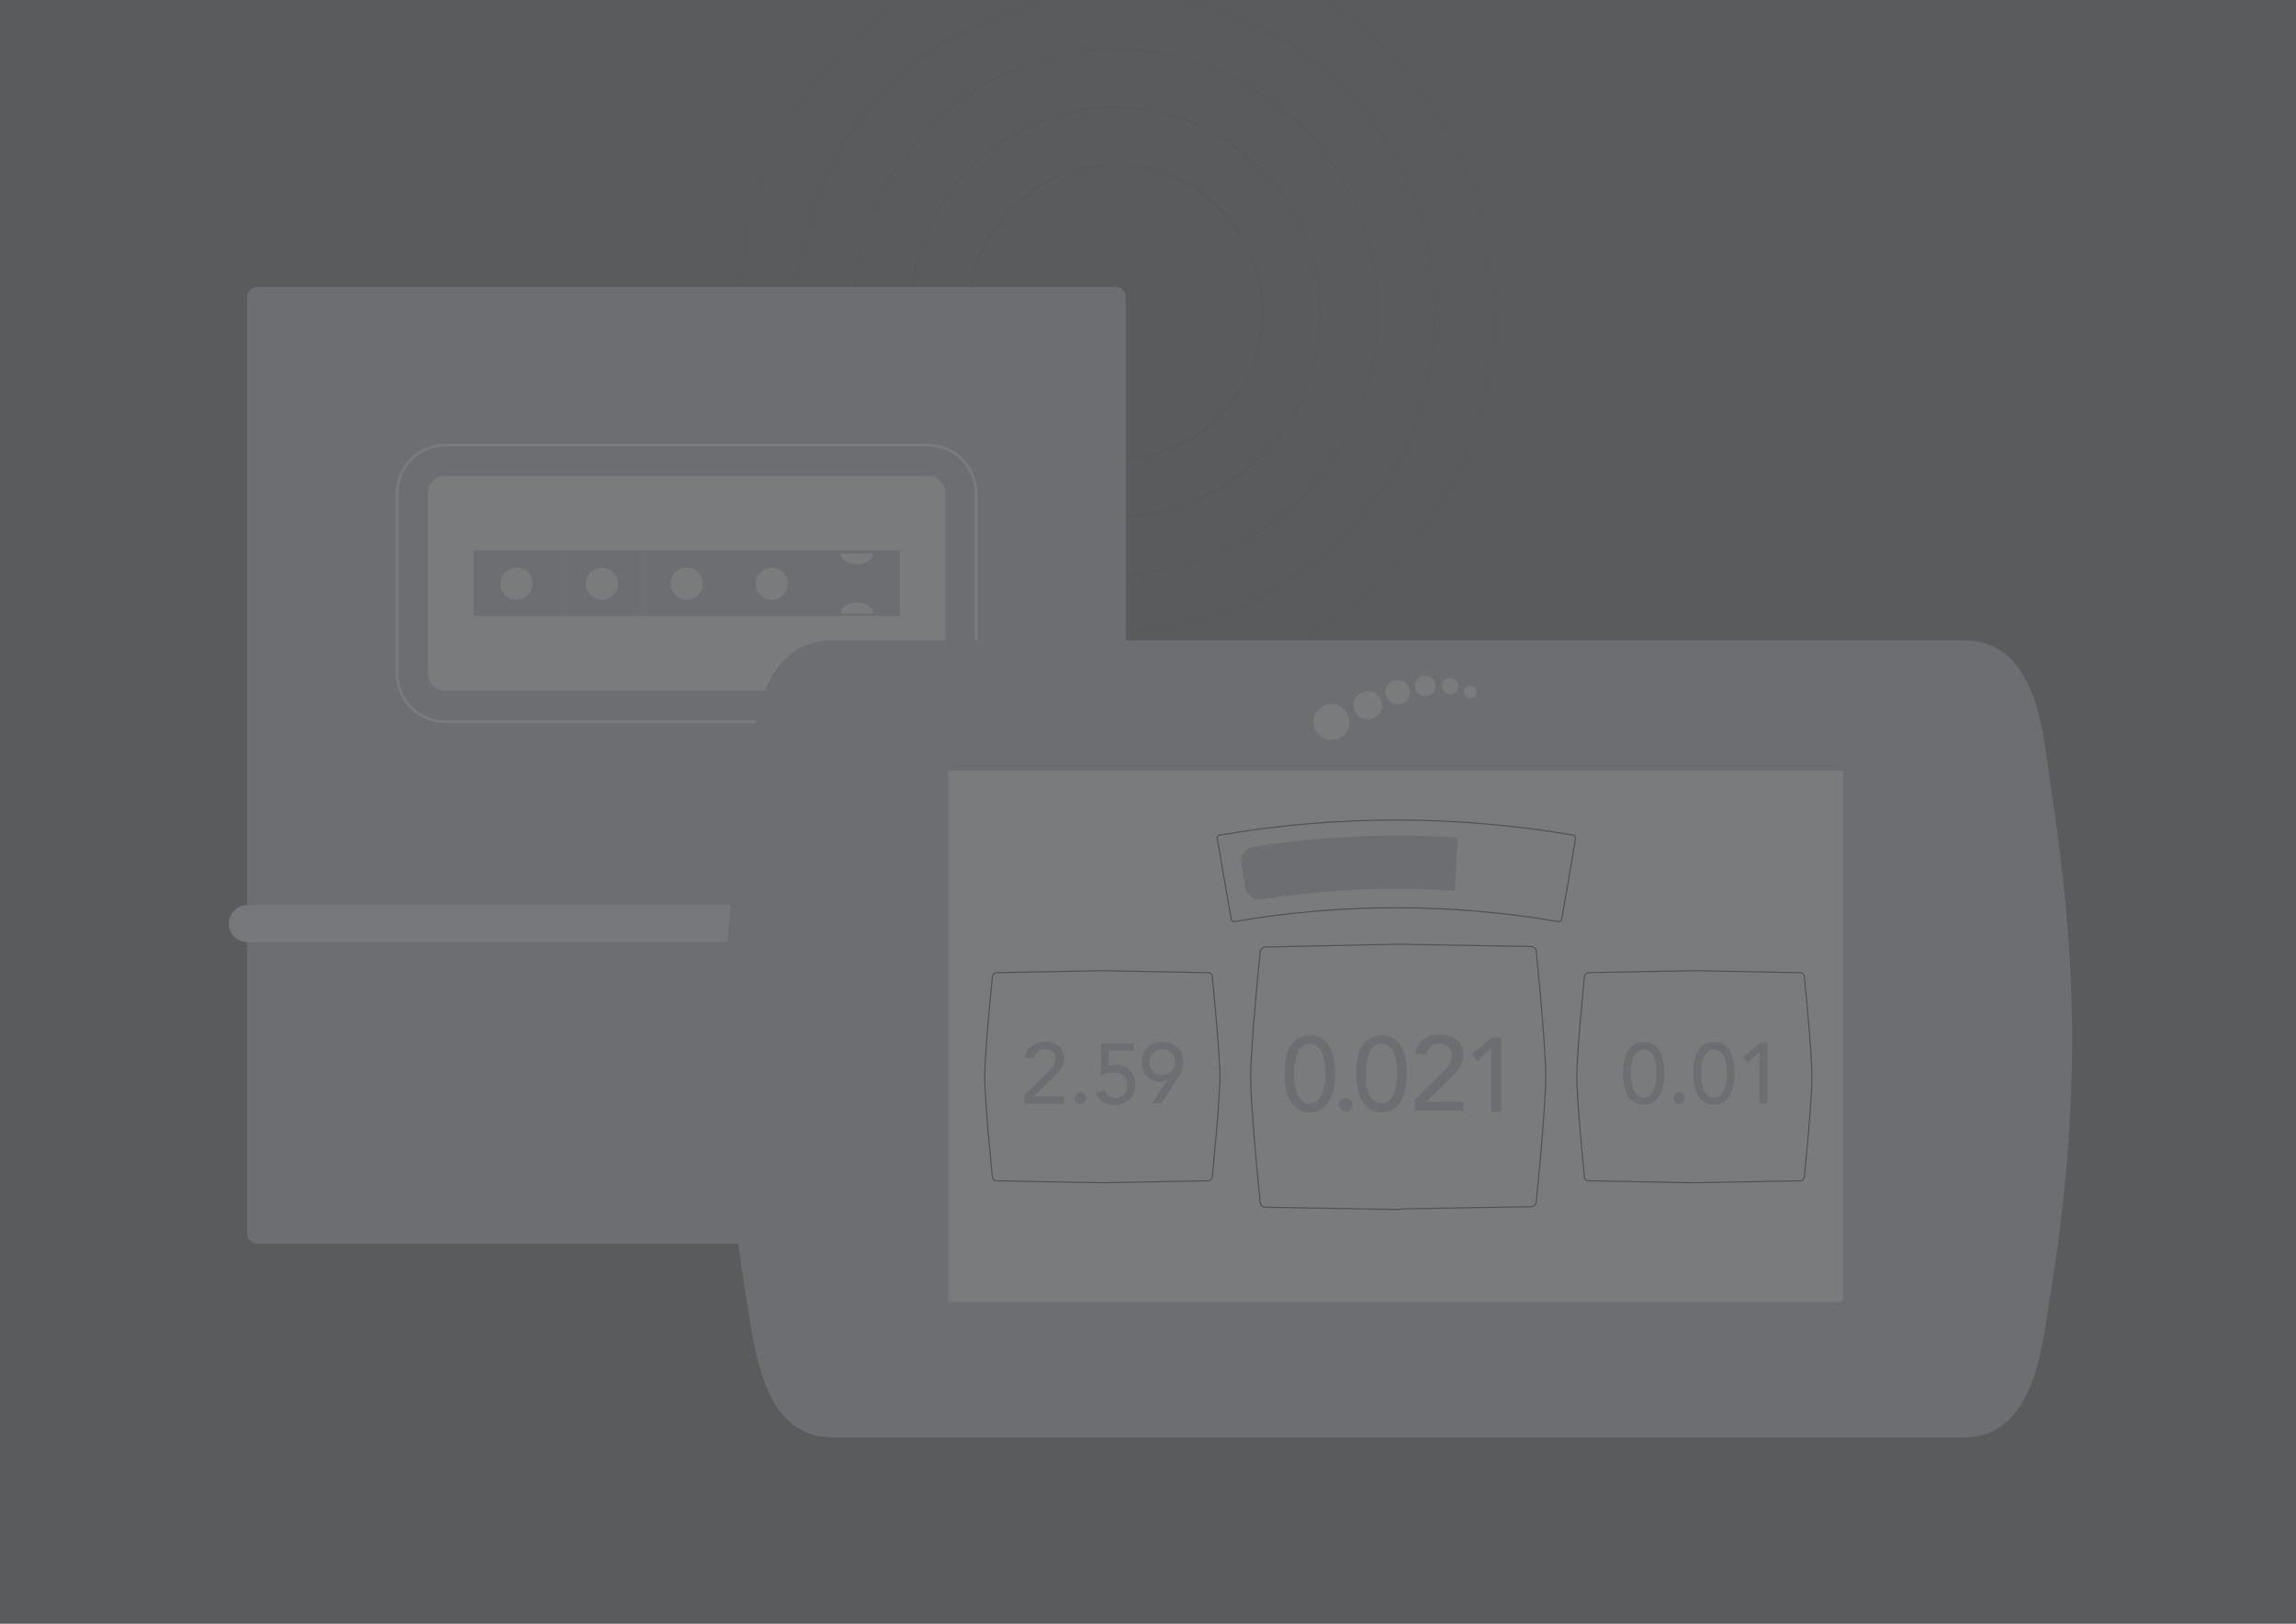 <?xml version="1.0" encoding="utf-8"?>
<!-- Generator: Adobe Illustrator 17.1.0, SVG Export Plug-In . SVG Version: 6.00 Build 0)  -->
<!DOCTYPE svg PUBLIC "-//W3C//DTD SVG 1.1//EN" "http://www.w3.org/Graphics/SVG/1.1/DTD/svg11.dtd">
<svg version="1.1" id="Layer_1" xmlns="http://www.w3.org/2000/svg" xmlns:xlink="http://www.w3.org/1999/xlink" x="0px" y="0px"
	 viewBox="0 0 841.9 595.3" enable-background="new 0 0 841.9 595.3" xml:space="preserve">
<rect y="0" fill="#5A5B5D" width="847" height="595.3"/>
<g>
	<path fill="none" stroke="#595959" stroke-width="0.25" d="M547.6,114.4C547.6,38.1,485.6-24,409.1-24S270.7,37.9,270.7,114.4
		s61.9,138.5,138.5,138.5S547.6,190.9,547.6,114.4z"/>
	<path fill="none" stroke="#595959" stroke-width="0.438" d="M526.4,114.4c0-64.8-52.5-117.2-117.2-117.2S291.9,49.7,291.9,114.4
		s52.5,117.2,117.2,117.2S526.4,179.2,526.4,114.4z"/>
	<path fill="none" stroke="#595959" stroke-width="0.625" d="M505.3,114.4c0-53-43-96.2-96.2-96.2s-96.2,43-96.2,96.2
		s43,96.2,96.2,96.2S505.3,167.6,505.3,114.4z"/>
	<path fill="none" stroke="#595959" stroke-width="0.812" d="M484.1,114.4c0-41.4-33.5-75-75-75s-75,33.5-75,75s33.5,75,75,75
		C450.6,189.5,484.1,155.9,484.1,114.4z"/>
	<path fill="none" stroke="#595959" d="M463,114.4c0-29.7-24-53.9-53.9-53.9s-53.9,24-53.9,53.9s24,53.9,53.9,53.9
		S463,144.3,463,114.4z"/>
	<path fill="#6D6E71" d="M413,452.3c0,2-1.7,3.7-3.7,3.7H94.3c-2,0-3.7-1.7-3.7-3.7V108.9c0-2,1.7-3.7,3.7-3.7h314.8
		c2,0,3.7,1.7,3.7,3.7v343.4H413z"/>
	<path fill="none" d="M413,452.3c0,2-1.7,3.7-3.7,3.7H94.3c-2,0-3.7-1.7-3.7-3.7V108.9c0-2,1.7-3.7,3.7-3.7h314.8
		c2,0,3.7,1.7,3.7,3.7v343.4H413z"/>
	<path fill="#7A7B7D" d="M346.2,180.9c0-3.3-2.7-5.9-5.9-5.9H163.3c-3.3,0-5.9,2.7-5.9,5.9v66c0,3.3,2.7,5.9,5.9,5.9h176.9
		c3.3,0,5.9-2.7,5.9-5.9V180.9z"/>
	<path fill="#77787B" d="M419.6,338.6c0,3.7-3,6.8-6.8,6.8H90.7c-3.7,0-6.8-3-6.8-6.8l0,0c0-3.7,3-6.8,6.8-6.8H413
		C416.6,331.8,419.6,334.9,419.6,338.6L419.6,338.6z"/>
	<path fill="none" stroke="#7A7B7D" d="M357.9,246.9c0,9.8-7.9,17.7-17.7,17.7H163.3c-9.8,0-17.7-7.9-17.7-17.7v-66
		c0-9.8,7.9-17.7,17.7-17.7h176.9c9.8,0,17.7,7.9,17.7,17.7V246.9z M346.2,180.9c0-3.3-2.7-5.9-5.9-5.9H163.3
		c-3.3,0-5.9,2.7-5.9,5.9v66c0,3.3,2.7,5.9,5.9,5.9h176.9c3.3,0,5.9-2.7,5.9-5.9V180.9z"/>
	<rect x="173.7" y="201.8" fill="#6D6E71" width="31.3" height="24"/>
	<path fill="#7A7B7D" d="M195.3,214c0,3.3-2.7,5.9-5.9,5.9s-5.9-2.7-5.9-5.9c0-3.3,2.7-5.9,5.9-5.9C192.6,208,195.3,210.6,195.3,214
		z"/>
	<rect x="204.9" y="201.8" fill="#6D6E71" width="31.3" height="24"/>
	<path fill="#7A7B7D" d="M226.6,214c0,3.3-2.7,5.9-5.9,5.9s-5.9-2.7-5.9-5.9c0-3.3,2.7-5.9,5.9-5.9S226.6,210.6,226.6,214z"/>
	<rect x="236.2" y="201.8" fill="#6D6E71" width="31.3" height="24"/>
	<path fill="#7A7B7D" d="M257.7,214c0,3.3-2.7,5.9-5.9,5.9s-5.9-2.7-5.9-5.9c0-3.3,2.7-5.9,5.9-5.9C255.1,208,257.7,210.6,257.7,214
		z"/>
	<rect x="267.4" y="201.8" fill="#6D6E71" width="31.3" height="24"/>
	<path fill="#7A7B7D" d="M288.9,214c0,3.3-2.7,5.9-5.9,5.9c-3.3,0-5.9-2.7-5.9-5.9c0-3.3,2.7-5.9,5.9-5.9S288.9,210.6,288.9,214z"/>
	<rect x="298.7" y="201.8" fill="#6D6E71" width="31.3" height="24"/>
	<path fill="#7A7B7D" d="M314.2,206.9c3.3,0,5.9-1.8,5.9-4h-11.9C308.3,205.2,311,206.9,314.2,206.9z"/>
	<path fill="#7A7B7D" d="M314.2,220.9c-3.3,0-5.9,1.7-5.9,4h11.9C320.2,222.8,317.5,220.9,314.2,220.9z"/>
	<rect x="308.7" y="332.5" fill="#454545" stroke="#454545" stroke-width="0.458" width="93.6" height="26.6"/>
	<polyline fill="#506873" points="720,286.8 718.3,286.8 305.3,286.8 	"/>
	<path fill="#6D6E71" d="M720,527c25.9,0,28.7-32.8,31.7-51.5c5.1-31,8.1-62.8,8.1-94.3c0-30.5-3-61.2-7.6-91.4
		c-3.1-19.8-4.4-55-32.2-55h-1.7h-413c-27.9,0-29.1,35.2-32.2,55c-4.7,30.1-7.6,61-7.6,91.4c0,31.4,3,63.2,8.1,94.3
		c3.1,18.7,5.9,51.5,31.7,51.5c1.4,0,413,0,413,0H720z"/>
	<path fill="none" d="M720,527c25.9,0,28.7-32.8,31.7-51.5c5.1-31,8.1-62.8,8.1-94.3c0-30.5-3-61.2-7.6-91.4
		c-3.1-19.8-4.4-55-32.2-55h-1.7h-413c-27.9,0-29.1,35.2-32.2,55c-4.7,30.1-7.6,61-7.6,91.4c0,31.4,3,63.2,8.1,94.3
		c3.1,18.7,5.9,51.5,31.7,51.5c1.4,0,413,0,413,0H720z"/>
	<path fill="#7A7B7D" d="M488.2,271.3c-3.7,0-6.6-3-6.6-6.6c0-3.7,3-6.6,6.6-6.6s6.6,3,6.6,6.6C494.8,268.3,491.9,271.3,488.2,271.3
		z"/>
	<path fill="#7A7B7D" d="M501.5,263.8c-3,0-5.2-2.4-5.2-5.2c0-3,2.4-5.2,5.2-5.2c3,0,5.2,2.4,5.2,5.2
		C506.7,261.4,504.5,263.8,501.5,263.8z"/>
	<path fill="#7A7B7D" d="M512.5,258.3c-2.5,0-4.5-2-4.5-4.5c0-2.5,2-4.5,4.5-4.5c2.5,0,4.5,2,4.5,4.5S515.1,258.3,512.5,258.3z"/>
	<path fill="#7A7B7D" d="M522.6,255.3c-2.1,0-3.8-1.7-3.8-3.8c0-2.1,1.7-3.8,3.8-3.8s3.8,1.7,3.8,3.8
		C526.2,253.6,524.5,255.3,522.6,255.3z"/>
	<path fill="#7A7B7D" d="M531.7,254.6c-1.7,0-3-1.4-3-3c0-1.7,1.4-3,3-3c1.7,0,3,1.4,3,3S533.4,254.6,531.7,254.6z"/>
	<path fill="#7A7B7D" d="M539.1,256c-1.3,0-2.3-1-2.3-2.3s1-2.3,2.3-2.3c1.3,0,2.3,1,2.3,2.3C541.4,255,540.4,256,539.1,256z"/>
	<g>
		<rect x="347.8" y="282.6" fill="#7A7B7D" width="328" height="194.6"/>
		<rect x="347.8" y="282.6" fill="#7A7B7D" width="328" height="194.6"/>
	</g>
	<path fill="none" stroke="#515151" stroke-width="0.4" d="M512.7,443.4c-0.1,0-0.8,0-1.8,0l-47-0.8c-0.8,0-1.7-0.8-1.8-1.7
		c0,0-3.5-34.1-3.5-46c0-11.9,3.5-46,3.5-46c0.1-0.8,0.8-1.7,1.8-1.7l47-1c0.8,0,1.7,0,1.8,0c0.1,0,0.8,0,1.8,0l47,0.8
		c0.8,0,1.7,0.8,1.8,1.7c0,0,3.5,34.1,3.5,46s-3.5,46-3.5,46c-0.1,0.8-0.8,1.7-1.8,1.7l-47,0.8C513.6,443.4,512.8,443.4,512.7,443.4
		z"/>
	<path fill="none" stroke="#515151" stroke-width="0.4" d="M404.2,433.6c-0.1,0-0.7,0-1.4,0l-37.5-0.7c-0.7,0-1.4-0.6-1.4-1.3
		c0,0-2.8-27.3-2.8-36.8c0-9.5,2.8-36.8,2.8-36.8c0.1-0.7,0.7-1.3,1.4-1.4l37.5-0.7c0.7,0,1.4,0,1.4,0s0.7,0,1.4,0l37.5,0.7
		c0.7,0,1.4,0.6,1.4,1.4c0,0,2.8,27.3,2.8,36.8c0,9.5-2.8,36.8-2.8,36.8c-0.1,0.7-0.7,1.3-1.4,1.3l-37.5,0.7
		C404.9,433.6,404.3,433.6,404.2,433.6z"/>
	<path fill="none" stroke="#515151" stroke-width="0.4" d="M621.3,433.6c-0.1,0-0.7,0-1.4,0l-37.5-0.7c-0.7,0-1.4-0.6-1.4-1.3
		c0,0-2.8-27.3-2.8-36.8c0-9.5,2.8-36.8,2.8-36.8c0.1-0.7,0.7-1.3,1.4-1.4l37.5-0.7c0.7,0,1.4,0,1.4,0s0.7,0,1.4,0l37.5,0.7
		c0.7,0,1.4,0.6,1.4,1.4c0,0,2.8,27.3,2.8,36.8c0,9.5-2.8,36.8-2.8,36.8c-0.1,0.7-0.7,1.3-1.4,1.3l-37.5,0.7
		C622,433.6,621.3,433.6,621.3,433.6z"/>
	<path fill="#6D6E71" d="M480.3,379.6c7.8,0,9.3,8.1,9.3,14.1c0,5.8-1.7,14.1-9.3,14.1c-7.8,0-9.3-8.3-9.3-14.1
		C470.8,387.7,472.5,379.6,480.3,379.6z M480.3,404.5c5.1,0,5.7-7.4,5.7-10.9c0-3.8-0.6-10.9-5.7-10.9c-5.1,0-5.7,7.1-5.7,10.9
		C474.6,397.3,475,404.5,480.3,404.5z"/>
	<path fill="#6D6E71" d="M490.9,405.1c0-1.4,1.1-2.5,2.5-2.5c1.4,0,2.5,1.1,2.5,2.5c0,1.4-1.1,2.5-2.5,2.5
		C492,407.6,490.9,406.3,490.9,405.1z"/>
	<path fill="#6D6E71" d="M506.6,379.6c7.8,0,9.3,8.1,9.3,14.1c0,5.8-1.7,14.1-9.3,14.1c-7.8,0-9.3-8.3-9.3-14.1
		C497.1,387.7,498.8,379.6,506.6,379.6z M506.6,404.5c5.2,0,5.7-7.4,5.7-10.9c0-3.8-0.6-10.9-5.7-10.9c-5.1,0-5.7,7.1-5.7,10.9
		C500.8,397.3,501.3,404.5,506.6,404.5z"/>
	<path fill="#6D6E71" d="M518.6,403.4l10.9-10.9c1.6-1.4,3-3.4,3-5.5c0-2.7-2.1-4.4-4.7-4.4c-2.7,0-4.5,1.6-4.9,4.2l-4-0.4
		c0.7-4.8,4.2-7.1,9.1-7.1c4.7,0,8.6,2.5,8.6,7.5c0,3.5-2.3,6.2-4.8,8.5l-8.9,8.6h13.7v3.3h-17.8v-3.8H518.6z"/>
	<path fill="#6D6E71" d="M546.6,384.3l-4.9,4.7l-2.1-2.5l7.6-6.2h3.3v27.3h-3.7v-23.2H546.6z"/>
	<path fill="#6D6E71" d="M602.7,382c6.4,0,7.6,6.6,7.6,11.5c0,4.7-1.4,11.5-7.6,11.5c-6.4,0-7.6-6.8-7.6-11.5
		C595.1,388.6,596.5,382,602.7,382z M602.7,402.4c4.2,0,4.7-5.9,4.7-8.8c0-3.1-0.4-8.8-4.7-8.8s-4.7,5.8-4.7,8.8
		C598.2,396.4,598.6,402.4,602.7,402.4z"/>
	<path fill="#6D6E71" d="M613.6,402.6c0-1.1,1-2.1,2.1-2.1s2.1,1,2.1,2.1s-1,2.1-2.1,2.1C614.5,404.8,613.6,403.8,613.6,402.6z"/>
	<path fill="#6D6E71" d="M628.5,382c6.4,0,7.6,6.6,7.6,11.5c0,4.7-1.4,11.5-7.6,11.5c-6.4,0-7.6-6.8-7.6-11.5
		C620.8,388.6,622.1,382,628.5,382z M628.5,402.4c4.2,0,4.7-5.9,4.7-8.8c0-3.1-0.4-8.8-4.7-8.8c-4.2,0-4.7,5.8-4.7,8.8
		C623.8,396.4,624.2,402.4,628.5,402.4z"/>
	<path fill="#6D6E71" d="M645,385.8l-4.1,3.8l-1.7-2.1l6.2-5.1h2.7v22.2h-3v-18.8H645z"/>
	<path fill="#6D6E71" d="M375.8,401.4l8.9-8.8c1.3-1.1,2.4-2.7,2.4-4.5c0-2.3-1.7-3.5-3.8-3.5c-2.1,0-3.7,1.3-4.1,3.4l-3.3-0.3
		c0.6-4,3.5-5.8,7.4-5.8c3.8,0,6.9,2.1,6.9,6.1c0,3-1.8,4.9-3.8,6.9l-7.4,7.1h11.2v2.7h-14.6v-3.3H375.8z"/>
	<path fill="#6D6E71" d="M394.1,402.6c0-1.1,1-2.1,2.1-2.1c1.1,0,2.1,1,2.1,2.1s-1,2.1-2.1,2.1C395.1,404.8,394.1,403.8,394.1,402.6
		z"/>
	<path fill="#6D6E71" d="M415.6,385.3h-9.1l-0.1,5.5c0.6-0.3,2.3-0.4,3-0.4c4.1,0,6.9,3,6.9,7.4c0,4.4-3.5,7.4-7.8,7.4
		c-3,0-5.7-1.6-6.6-4.5l3-1c0.8,2,2.1,2.8,4.1,2.8c2.4,0,4.4-1.7,4.4-4.5c0-3.3-2.1-4.8-5.4-4.8c-1.1,0-3.1,0.4-4.5,1.1l0.3-11.7
		h11.9V385.3z"/>
	<path fill="#6D6E71" d="M428.1,396L428.1,396c-0.8,0.3-1.7,0.6-2.5,0.6c-3.3,0-6.9-2.1-6.9-7.1s3.4-7.5,7.6-7.5
		c4.1,0,7.6,2.8,7.6,7.1c0,2.7-0.8,4.4-2.3,6.5l-5.7,8.9h-3.5L428.1,396z M426.2,384.7c-2.7,0-4.7,2-4.7,4.7c0,2.7,1.8,4.7,4.7,4.7
		c2.7,0,4.7-2,4.7-4.7C430.9,386.5,429.1,384.7,426.2,384.7z"/>
	<path fill="none" stroke="#515151" stroke-width="0.4" d="M572.6,337.2c-0.1,0.4-0.6,0.7-1,0.7c-39.5-6.8-79.8-6.8-119.1,0
		c-0.4,0.1-0.8-0.3-1-0.7c-1.7-10-3.5-20.1-5.2-30c-0.1-0.4,0.3-0.8,0.7-1c43-7.4,87-7.4,130,0c0.4,0.1,0.8,0.6,0.7,1
		C576.2,317.2,574.3,327.1,572.6,337.2z"/>
	<path fill="#6D6E71" d="M533.4,326.6c-2.7-0.1-7.2-0.4-9.9-0.6c-20.4-0.7-40.7,0.6-61,3.7c-2.7,0.4-5.2-1.4-5.8-4.1
		c-0.6-3.1-1.1-6.2-1.6-9.3c-0.4-2.7,1.4-5.2,4.4-5.8c21.4-3.4,43-4.7,64.5-4c2.8,0.1,7.6,0.3,10.5,0.6L533.4,326.6z"/>
</g>
</svg>

